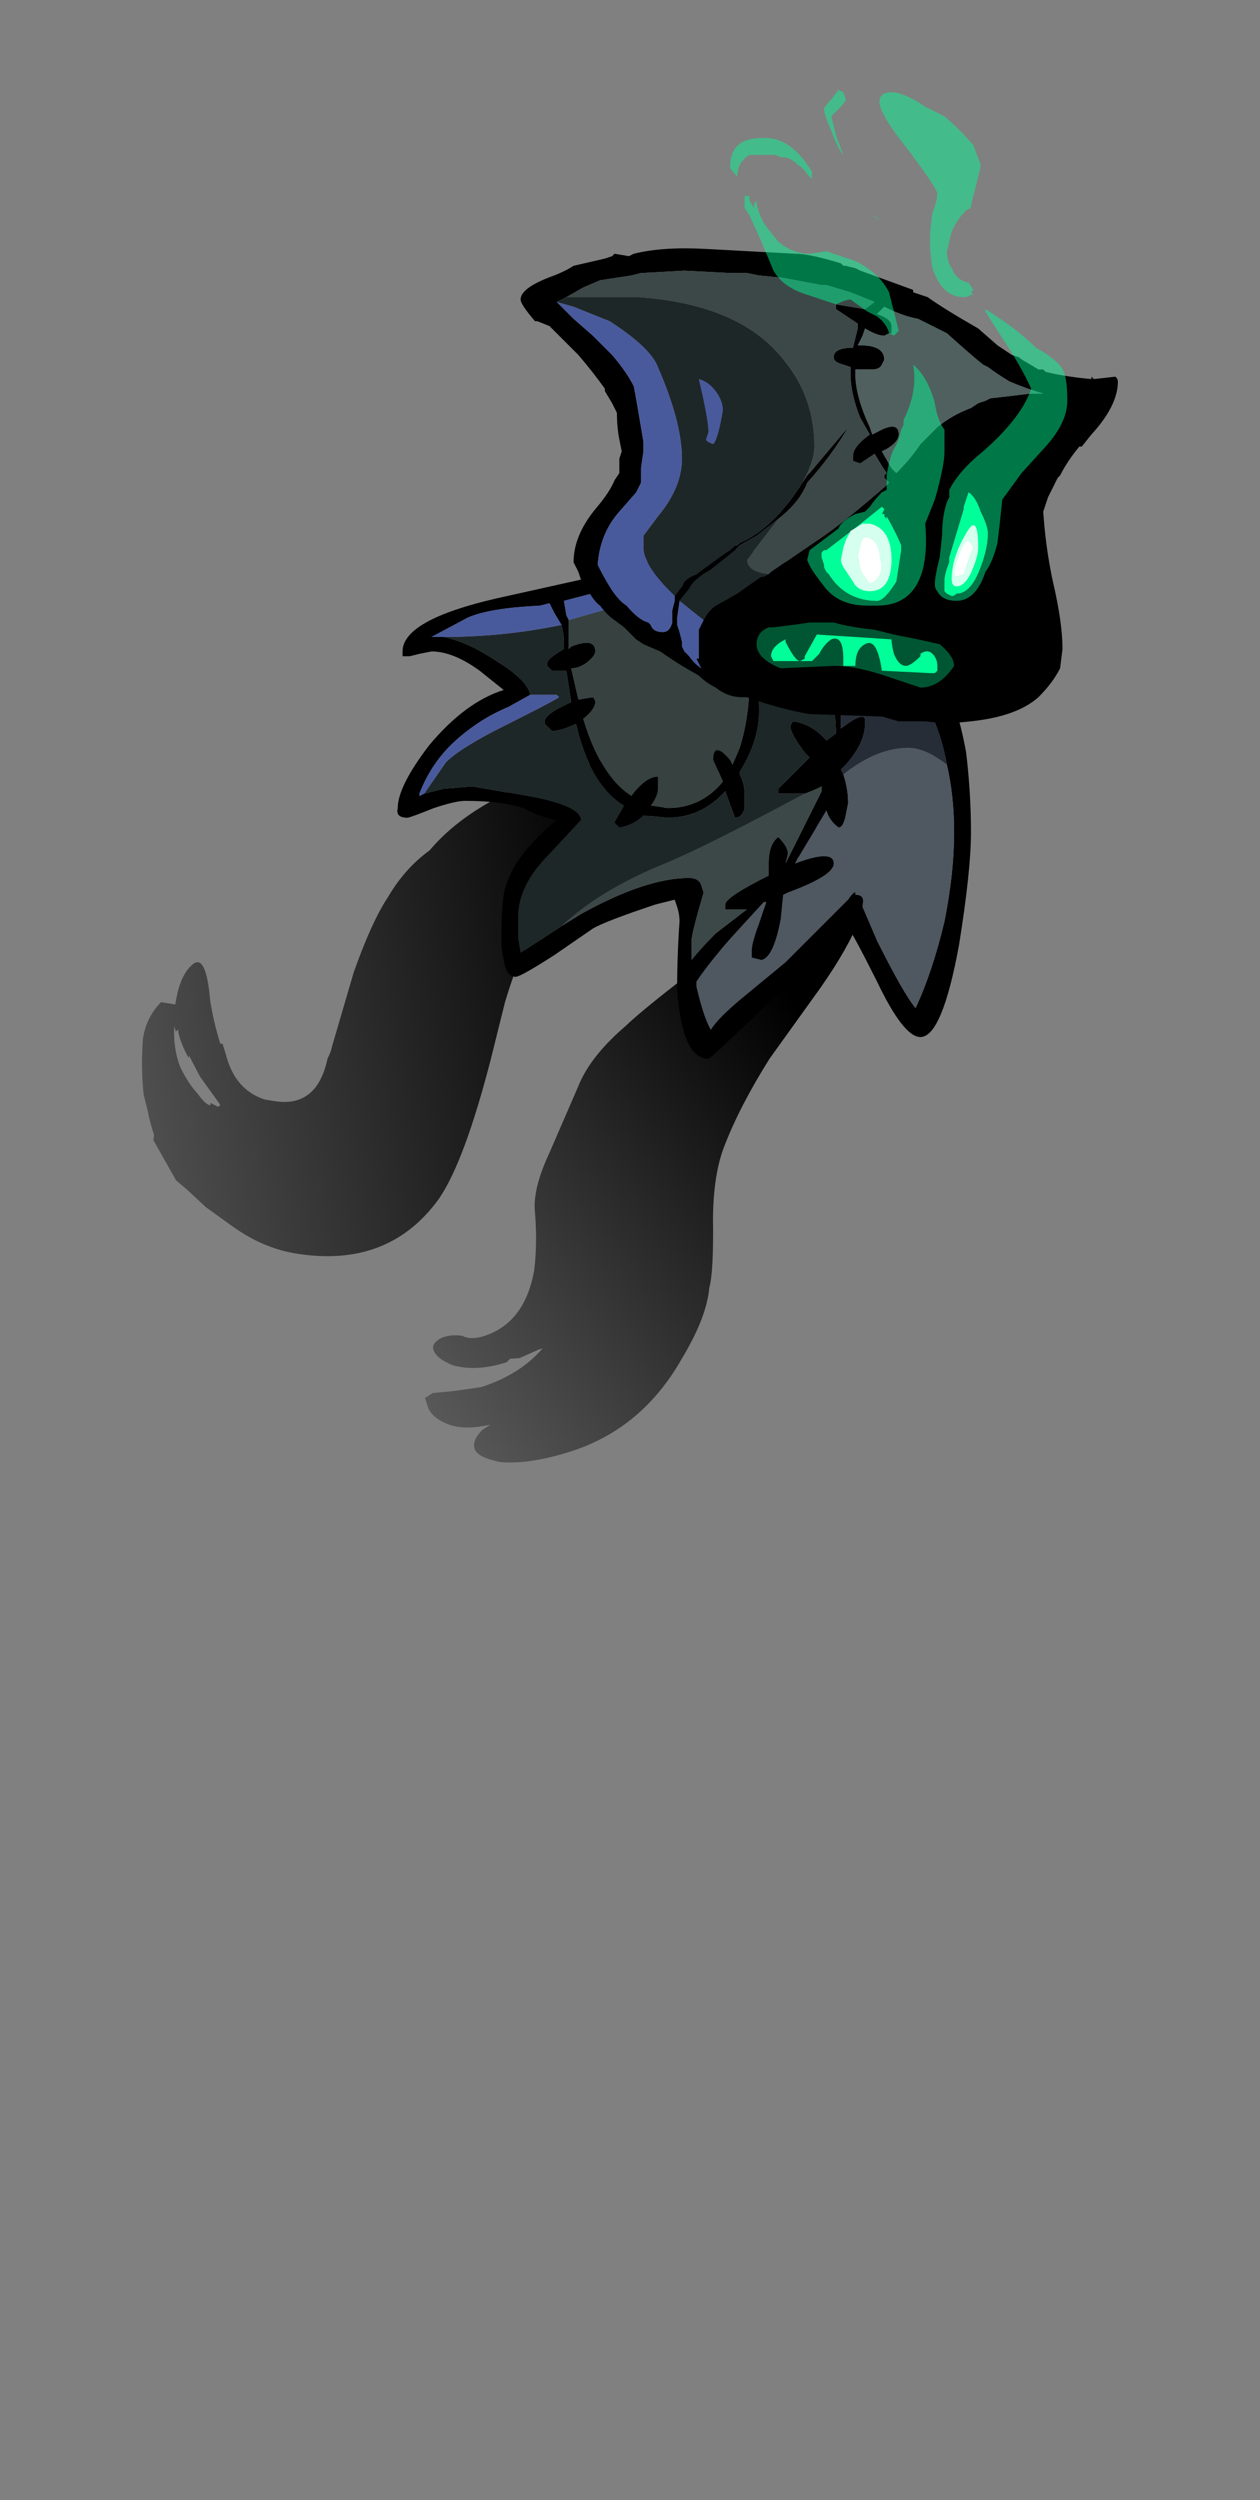 <?xml version="1.0" encoding="UTF-8" standalone="no"?>
<svg xmlns:ffdec="https://www.free-decompiler.com/flash" xmlns:xlink="http://www.w3.org/1999/xlink" ffdec:objectType="frame" height="363.05px" width="183.1px" xmlns="http://www.w3.org/2000/svg">
  <rect width="100%" height="100%" fill="#808080" stroke="none"/>
  <g transform="matrix(1.0, 0.0, 0.0, 1.0, 87.35, 191.6)">
    <use ffdec:characterId="403" ffdec:characterName="a_LostSoulArm14" height="80.15" transform="matrix(0.898, -0.287, 0.287, 0.898, -44.38, -47.37)" width="89.6" xlink:href="#sprite0"/>
    <use ffdec:characterId="407" ffdec:characterName="a_LostSoulArm12" height="82.6" transform="matrix(0.987, 0.16, -0.16, 0.987, -57.724, -95.4)" width="77.0" xlink:href="#sprite1"/>
    <use ffdec:characterId="373" ffdec:characterName="a_LostSoulBody10" height="74.2" transform="matrix(1.0, 0.0, 0.0, 1.0, -29.55, -112.05)" width="83.3" xlink:href="#sprite2"/>
    <use ffdec:characterId="384" ffdec:characterName="a_LostSoulHead05" height="92.05" transform="matrix(1.0, 0.0, 0.0, 1.0, -11.7, -178.55)" width="86.8" xlink:href="#sprite3"/>
  </g>
  <defs>
    <g id="sprite0" transform="matrix(1.0, 0.0, 0.0, 1.0, 44.8, 80.15)">
      <use ffdec:characterId="402" height="11.45" transform="matrix(7.0, 0.0, 0.0, 7.0, -44.8, -80.15)" width="12.8" xlink:href="#shape0"/>
    </g>
    <g id="shape0" transform="matrix(1.0, 0.0, 0.0, 1.0, 6.4, 11.45)">
      <path d="M5.9 -9.2 Q5.5 -8.7 4.65 -8.05 L3.1 -6.9 Q2.15 -6.1 1.55 -5.35 1.15 -4.85 0.85 -3.95 0.5 -2.8 0.3 -2.5 0.05 -1.9 -0.75 -1.2 -2.05 0.0 -3.7 0.0 -4.65 0.0 -5.25 -0.25 -5.7 -0.5 -5.7 -0.7 -5.7 -0.9 -5.4 -1.05 L-5.2 -1.1 Q-5.8 -1.15 -6.1 -1.4 -6.4 -1.65 -6.4 -1.9 L-6.4 -2.1 -6.2 -2.15 -5.75 -2.05 -5.15 -1.95 Q-4.25 -1.95 -3.6 -2.35 L-3.7 -2.35 -4.15 -2.3 -4.35 -2.35 -4.45 -2.3 Q-5.15 -2.3 -5.6 -2.6 -5.9 -2.85 -5.9 -3.05 -5.9 -3.15 -5.8 -3.2 -5.7 -3.25 -5.6 -3.25 -5.4 -3.25 -5.2 -3.15 -5.05 -3.0 -4.75 -3.0 -3.8 -3.0 -3.25 -4.05 -3.0 -4.6 -2.85 -5.25 -2.75 -5.75 -2.15 -6.4 L-1.1 -7.6 Q-0.65 -8.15 0.3 -8.55 0.8 -8.8 2.5 -9.4 4.0 -9.9 5.05 -10.9 5.1 -11.05 5.2 -11.2 5.45 -11.4 5.7 -11.45 6.4 -11.55 6.4 -10.7 6.4 -9.9 5.9 -9.2" fill="url(#gradient0)" fill-rule="evenodd" stroke="none"/>
    </g>
    <linearGradient gradientTransform="matrix(-0.01, 0.003, -0.045, -0.135, -5.05, -8.0)" gradientUnits="userSpaceOnUse" id="gradient0" spreadMethod="pad" x1="-819.2" x2="819.2">
      <stop offset="0.0" stop-color="#000000"/>
      <stop offset="1.0" stop-color="#000000" stop-opacity="0.0"/>
    </linearGradient>
    <g id="sprite1" transform="matrix(1.0, 0.0, 0.0, 1.0, 38.5, 82.6)">
      <use ffdec:characterId="406" height="11.8" transform="matrix(7.0, 0.0, 0.0, 7.0, -38.5, -82.6)" width="11.0" xlink:href="#shape1"/>
    </g>
    <g id="shape1" transform="matrix(1.0, 0.0, 0.0, 1.0, 5.5, 11.8)">
      <path d="M5.5 -11.5 Q5.5 -11.3 5.0 -10.85 L3.8 -9.85 Q3.2 -9.25 2.85 -8.6 L2.8 -8.5 Q2.25 -7.85 2.05 -7.1 1.9 -6.6 1.8 -5.85 L1.7 -4.65 Q1.5 -2.45 1.1 -1.6 0.3 0.0 -1.65 0.0 -2.35 0.0 -3.05 -0.35 -3.45 -0.55 -3.65 -0.65 L-4.1 -0.95 -4.35 -1.1 -4.95 -1.85 -4.95 -1.95 Q-5.1 -2.25 -5.15 -2.4 L-5.3 -2.75 Q-5.45 -3.3 -5.5 -3.9 -5.5 -4.35 -5.25 -4.7 L-4.95 -4.7 -4.95 -4.75 Q-4.95 -5.3 -4.75 -5.55 -4.5 -5.9 -4.25 -4.9 -4.1 -4.45 -3.9 -4.05 L-3.85 -4.05 -3.75 -3.85 Q-3.45 -3.15 -2.8 -3.05 L-2.6 -3.05 Q-1.7 -3.05 -1.65 -4.1 -1.6 -4.25 -1.6 -4.35 L-1.4 -5.95 Q-1.2 -7.05 -0.95 -7.6 -0.7 -8.25 -0.25 -8.7 0.5 -9.95 2.4 -10.85 3.3 -11.25 4.25 -11.5 L5.0 -11.7 Q5.25 -11.9 5.4 -11.75 5.5 -11.65 5.5 -11.5 M-4.9 -4.25 Q-4.85 -3.8 -4.65 -3.45 -4.45 -3.15 -4.2 -2.95 -4.0 -2.75 -3.9 -2.75 L-3.9 -2.8 -3.75 -2.75 Q-3.7 -2.75 -3.7 -2.8 L-4.2 -3.3 -4.5 -3.7 -4.5 -3.65 Q-4.7 -3.9 -4.8 -4.15 L-4.8 -4.2 -4.85 -4.15 -4.9 -4.25" fill="url(#gradient1)" fill-rule="evenodd" stroke="none"/>
    </g>
    <linearGradient gradientTransform="matrix(-0.01, 0.003, -0.045, -0.135, -5.05, -8.0)" gradientUnits="userSpaceOnUse" id="gradient1" spreadMethod="pad" x1="-819.2" x2="819.2">
      <stop offset="0.0" stop-color="#000000"/>
      <stop offset="1.0" stop-color="#000000" stop-opacity="0.0"/>
    </linearGradient>
    <g id="sprite2" transform="matrix(1.0, 0.0, 0.0, 1.0, 41.65, 74.2)">
      <use ffdec:characterId="372" height="10.6" transform="matrix(7.0, 0.0, 0.0, 7.0, -41.65, -74.2)" width="11.9" xlink:href="#shape2"/>
    </g>
    <g id="shape2" transform="matrix(1.0, 0.0, 0.0, 1.0, 5.95, 10.6)">
      <path d="M5.45 -6.1 Q5.35 -6.65 5.15 -7.1 4.75 -8.0 4.1 -8.65 3.5 -9.3 2.7 -9.65 L2.85 -9.4 Q3.15 -8.75 3.15 -8.35 L3.25 -7.35 3.25 -6.85 Q3.7 -7.2 3.75 -7.05 L3.75 -6.95 Q3.75 -6.55 3.35 -6.1 L3.25 -6.0 3.3 -5.9 Q3.4 -5.6 3.4 -5.3 L3.35 -5.05 Q3.3 -4.8 3.2 -4.8 3.0 -4.95 2.95 -5.15 L2.35 -4.15 2.3 -4.05 Q3.1 -4.35 3.1 -4.05 3.1 -3.8 2.15 -3.45 L2.05 -3.4 2.0 -2.9 Q1.85 -2.1 1.6 -2.05 L1.4 -2.1 1.4 -2.25 Q1.4 -2.4 1.55 -2.8 L1.7 -3.25 1.65 -3.25 1.1 -2.65 Q0.55 -2.05 0.25 -1.6 L0.25 -1.5 Q0.4 -0.85 0.55 -0.6 0.7 -0.85 1.25 -1.3 L2.1 -2.0 3.4 -3.3 Q3.5 -3.45 3.55 -3.45 L3.55 -3.4 Q3.75 -3.4 3.7 -3.2 L3.7 -3.15 4.0 -2.45 Q4.55 -1.35 4.8 -1.05 5.15 -1.8 5.4 -2.85 5.6 -3.85 5.6 -4.7 5.6 -5.45 5.45 -6.1 M2.5 -5.5 L1.95 -5.5 1.95 -5.6 2.6 -6.25 2.5 -6.35 Q2.2 -6.75 2.2 -6.9 L2.25 -7.0 Q2.65 -6.95 2.95 -6.6 L3.15 -6.75 Q3.1 -7.7 3.0 -8.25 2.85 -9.15 2.35 -9.85 1.75 -10.05 1.1 -10.05 1.25 -9.75 1.35 -9.1 1.55 -8.15 1.55 -7.2 1.55 -6.6 1.15 -5.95 L1.15 -5.9 Q1.25 -5.7 1.25 -5.5 L1.25 -5.2 Q1.2 -5.0 1.05 -5.0 L0.85 -5.55 Q0.35 -5.0 -0.35 -5.0 L-0.85 -5.05 Q-1.05 -4.85 -1.35 -4.8 L-1.45 -4.9 -1.25 -5.25 Q-1.9 -5.65 -2.2 -6.75 L-2.25 -6.95 Q-2.55 -6.8 -2.75 -6.8 L-2.9 -6.95 -2.9 -7.0 Q-2.9 -7.1 -2.65 -7.25 L-2.35 -7.4 -2.45 -8.05 -2.75 -8.05 -2.85 -8.15 -2.85 -8.2 Q-2.85 -8.3 -2.5 -8.5 L-2.5 -8.65 Q-2.5 -8.8 -2.55 -9.0 L-2.7 -9.25 -2.8 -9.45 -3.0 -9.4 Q-4.05 -9.35 -4.5 -9.15 L-5.25 -8.75 -5.0 -8.75 Q-4.5 -8.65 -3.9 -8.25 -3.25 -7.85 -3.2 -7.55 L-3.65 -7.3 Q-4.25 -7.05 -4.75 -6.6 -5.25 -6.15 -5.5 -5.5 L-5.5 -5.45 -5.4 -5.5 -5.0 -5.6 -4.4 -5.65 -3.25 -5.45 Q-2.15 -5.25 -2.15 -4.95 L-2.8 -4.25 Q-3.45 -3.6 -3.45 -2.95 L-3.45 -2.5 -3.4 -2.2 -2.55 -2.75 -2.15 -3.0 Q-0.8 -3.75 0.1 -3.75 0.3 -3.75 0.35 -3.6 L0.4 -3.45 Q0.15 -2.6 0.15 -2.45 L0.15 -2.05 Q0.35 -2.3 0.65 -2.6 L1.3 -3.1 0.85 -3.1 Q0.85 -3.15 0.85 -3.2 0.85 -3.35 1.75 -3.8 L1.75 -4.05 Q1.75 -4.45 1.95 -4.6 2.15 -4.4 2.15 -4.25 L2.1 -4.05 2.85 -5.55 2.85 -5.65 Q2.65 -5.55 2.5 -5.5 M0.75 -10.0 L0.7 -10.1 -0.55 -10.0 -0.9 -9.9 -1.0 -9.9 -1.35 -9.8 -2.5 -9.5 -2.45 -9.2 -2.4 -9.1 -2.4 -8.5 -2.35 -8.55 Q-1.85 -8.75 -1.85 -8.45 -1.85 -8.35 -2.05 -8.2 -2.2 -8.1 -2.35 -8.1 L-2.2 -7.45 -1.9 -7.5 Q-1.85 -7.45 -1.85 -7.4 -1.85 -7.25 -2.1 -7.05 L-2.0 -6.75 Q-1.65 -5.8 -1.1 -5.45 -0.8 -5.85 -0.55 -5.85 L-0.55 -5.6 Q-0.55 -5.45 -0.7 -5.25 L-0.35 -5.2 Q0.35 -5.2 0.8 -5.75 L0.6 -6.2 Q0.6 -6.6 0.95 -6.2 L1.0 -6.1 1.15 -6.45 Q1.35 -7.1 1.35 -7.8 1.35 -8.65 0.75 -10.0 M3.85 -9.35 Q4.8 -8.75 5.35 -7.8 5.65 -7.45 5.85 -6.35 5.95 -5.5 5.95 -4.7 5.95 -3.9 5.7 -2.35 5.35 -0.45 4.9 -0.45 4.55 -0.45 4.0 -1.6 3.5 -2.6 3.35 -2.8 L2.15 -1.55 Q0.55 0.0 0.5 0.0 -0.05 0.0 -0.15 -1.45 -0.15 -2.15 -0.1 -2.85 -0.1 -3.0 -0.15 -3.15 L-0.2 -3.3 -0.6 -3.2 Q-1.65 -2.85 -1.9 -2.7 L-2.7 -2.15 Q-3.4 -1.7 -3.5 -1.7 -3.7 -1.7 -3.75 -2.05 -3.8 -2.25 -3.8 -2.45 -3.8 -3.35 -3.7 -3.6 -3.5 -4.25 -2.65 -4.95 -2.95 -5.0 -3.35 -5.2 -3.8 -5.35 -4.55 -5.35 -4.75 -5.35 -5.2 -5.2 -5.7 -5.0 -5.75 -5.0 -6.0 -5.0 -5.95 -5.2 -5.95 -5.65 -5.3 -6.5 -4.55 -7.4 -3.75 -7.65 L-4.25 -8.05 Q-4.8 -8.45 -5.25 -8.45 L-5.5 -8.4 -5.7 -8.35 -5.85 -8.35 -5.85 -8.45 Q-5.85 -9.1 -3.9 -9.55 L-2.1 -9.95 Q-1.05 -10.2 -0.45 -10.4 1.0 -10.9 2.55 -10.1 3.05 -9.85 3.45 -9.55 L3.85 -9.35" fill="#000000" fill-rule="evenodd" stroke="none"/>
      <path d="M3.3 -5.9 Q4.0 -6.45 4.65 -6.45 5.0 -6.45 5.45 -6.1 5.6 -5.45 5.6 -4.7 5.6 -3.85 5.4 -2.85 5.15 -1.8 4.8 -1.05 4.55 -1.35 4.0 -2.45 L3.7 -3.15 3.7 -3.2 Q3.75 -3.4 3.55 -3.4 L3.55 -3.45 Q3.5 -3.45 3.4 -3.3 L2.1 -2.0 1.25 -1.3 Q0.7 -0.85 0.55 -0.6 0.4 -0.85 0.25 -1.5 L0.25 -1.6 Q0.55 -2.05 1.1 -2.65 L1.65 -3.25 1.7 -3.25 1.55 -2.8 Q1.4 -2.4 1.4 -2.25 L1.4 -2.1 1.6 -2.05 Q1.85 -2.1 2.0 -2.9 L2.05 -3.4 2.15 -3.45 Q3.1 -3.8 3.1 -4.05 3.1 -4.35 2.3 -4.05 L2.35 -4.15 2.95 -5.15 Q3.0 -4.95 3.2 -4.8 3.3 -4.8 3.35 -5.05 L3.4 -5.3 Q3.4 -5.6 3.3 -5.9" fill="#4f5860" fill-rule="evenodd" stroke="none"/>
      <path d="M-2.55 -2.75 Q-1.75 -3.5 -0.4 -4.05 0.45 -4.4 2.5 -5.5 2.65 -5.55 2.85 -5.65 L2.85 -5.55 2.1 -4.05 2.15 -4.25 Q2.15 -4.4 1.95 -4.6 1.75 -4.45 1.75 -4.05 L1.75 -3.8 Q0.85 -3.35 0.85 -3.2 0.85 -3.15 0.85 -3.1 L1.3 -3.1 0.65 -2.6 Q0.35 -2.3 0.15 -2.05 L0.15 -2.45 Q0.15 -2.6 0.4 -3.45 L0.35 -3.6 Q0.3 -3.75 0.1 -3.75 -0.8 -3.75 -2.15 -3.0 L-2.55 -2.75" fill="#3c4847" fill-rule="evenodd" stroke="none"/>
      <path d="M-2.4 -9.1 L-1.7 -9.3 -0.7 -9.65 0.8 -9.95 0.75 -10.0 Q1.35 -8.65 1.35 -7.8 1.35 -7.1 1.15 -6.45 L1.0 -6.1 0.95 -6.2 Q0.6 -6.6 0.6 -6.2 L0.8 -5.75 Q0.35 -5.2 -0.35 -5.2 L-0.7 -5.25 Q-0.55 -5.45 -0.55 -5.6 L-0.55 -5.85 Q-0.8 -5.85 -1.1 -5.45 -1.65 -5.8 -2.0 -6.75 L-2.1 -7.05 Q-1.85 -7.25 -1.85 -7.4 -1.85 -7.45 -1.9 -7.5 L-2.2 -7.45 -2.35 -8.1 Q-2.2 -8.1 -2.05 -8.2 -1.85 -8.35 -1.85 -8.45 -1.85 -8.75 -2.35 -8.55 L-2.4 -8.5 -2.4 -9.1" fill="#364140" fill-rule="evenodd" stroke="none"/>
      <path d="M3.3 -5.9 L3.25 -6.0 3.35 -6.1 Q3.75 -6.55 3.75 -6.95 L3.75 -7.05 Q3.7 -7.2 3.25 -6.85 L3.25 -7.35 3.15 -8.35 Q3.15 -8.75 2.85 -9.4 L2.7 -9.65 Q3.5 -9.3 4.1 -8.65 4.75 -8.0 5.15 -7.1 5.35 -6.65 5.45 -6.1 5.0 -6.45 4.65 -6.45 4.0 -6.45 3.3 -5.9" fill="#262d37" fill-rule="evenodd" stroke="none"/>
      <path d="M-2.55 -9.0 Q-2.5 -8.8 -2.5 -8.65 L-2.5 -8.5 Q-2.85 -8.3 -2.85 -8.2 L-2.85 -8.15 -2.75 -8.05 -2.45 -8.05 -2.35 -7.4 -2.65 -7.25 Q-2.9 -7.1 -2.9 -7.0 L-2.9 -6.95 -2.75 -6.8 Q-2.55 -6.8 -2.25 -6.95 L-2.2 -6.75 Q-1.9 -5.65 -1.25 -5.25 L-1.45 -4.9 -1.35 -4.8 Q-1.05 -4.85 -0.85 -5.05 L-0.35 -5.0 Q0.35 -5.0 0.85 -5.55 L1.05 -5.0 Q1.2 -5.0 1.25 -5.2 L1.25 -5.5 Q1.25 -5.7 1.15 -5.9 L1.15 -5.95 Q1.55 -6.6 1.55 -7.2 1.55 -8.15 1.35 -9.1 1.25 -9.75 1.1 -10.05 1.75 -10.05 2.35 -9.85 2.85 -9.15 3.0 -8.25 3.1 -7.7 3.15 -6.75 L2.95 -6.6 Q2.65 -6.95 2.25 -7.0 L2.2 -6.9 Q2.2 -6.75 2.5 -6.35 L2.6 -6.25 1.95 -5.6 1.95 -5.5 2.5 -5.5 Q0.45 -4.4 -0.4 -4.05 -1.75 -3.5 -2.55 -2.75 L-3.4 -2.2 -3.45 -2.5 -3.45 -2.95 Q-3.45 -3.6 -2.8 -4.25 L-2.15 -4.95 Q-2.15 -5.25 -3.25 -5.45 L-4.4 -5.65 -5.0 -5.6 -5.4 -5.5 -4.95 -6.15 Q-4.65 -6.45 -3.75 -6.9 -2.75 -7.4 -2.6 -7.5 L-2.65 -7.55 -3.2 -7.55 Q-3.25 -7.85 -3.9 -8.25 -4.5 -8.65 -5.0 -8.75 -3.75 -8.75 -2.55 -9.0" fill="#1e2728" fill-rule="evenodd" stroke="none"/>
      <path d="M-2.55 -9.0 Q-3.75 -8.75 -5.0 -8.75 L-5.25 -8.75 -4.5 -9.15 Q-4.05 -9.35 -3.0 -9.4 L-2.8 -9.45 -2.7 -9.25 -2.55 -9.0 M-3.2 -7.55 L-2.65 -7.55 -2.6 -7.5 Q-2.75 -7.4 -3.75 -6.9 -4.65 -6.45 -4.95 -6.15 L-5.4 -5.5 -5.5 -5.45 -5.5 -5.5 Q-5.25 -6.15 -4.75 -6.6 -4.25 -7.05 -3.65 -7.3 L-3.2 -7.55 M0.75 -10.0 L0.8 -9.95 -0.7 -9.65 -1.7 -9.3 -2.4 -9.1 -2.45 -9.2 -2.5 -9.5 -1.35 -9.8 -1.0 -9.9 -0.9 -9.9 -0.55 -10.0 0.7 -10.1 0.75 -10.0" fill="#495a9c" fill-rule="evenodd" stroke="none"/>
    </g>
    <g id="sprite3" transform="matrix(1.0, 0.0, 0.0, 1.0, 43.4, 91.0)">
      <use ffdec:characterId="383" height="13.15" transform="matrix(7.0, 0.0, 0.0, 7.0, -43.4, -91.0)" width="12.4" xlink:href="#shape3"/>
    </g>
    <g id="shape3" transform="matrix(1.0, 0.0, 0.0, 1.0, 6.2, 13.0)">
      <path d="M-1.05 -2.95 L-1.0 -3.0 0.1 -3.75 Q0.6 -4.1 1.4 -4.8 L1.45 -4.85 1.35 -4.95 1.35 -5.0 1.4 -5.05 1.3 -5.2 1.15 -5.45 0.85 -5.25 0.7 -5.3 0.7 -5.4 Q0.7 -5.6 1.05 -5.85 L0.85 -6.2 Q0.65 -6.7 0.65 -7.1 L0.65 -7.25 0.5 -7.3 Q0.3 -7.35 0.3 -7.45 0.3 -7.65 0.7 -7.65 L0.8 -8.05 0.8 -8.15 0.35 -8.45 0.35 -8.55 0.95 -8.45 1.15 -8.6 0.65 -8.8 0.15 -8.95 0.05 -8.95 -0.75 -9.1 -1.25 -9.15 -1.5 -9.2 -1.85 -9.2 -2.8 -9.25 -3.7 -9.2 -3.9 -9.15 -4.55 -9.05 -4.9 -8.9 -5.25 -8.7 -5.45 -8.6 -5.1 -8.25 -4.7 -7.9 -4.3 -7.5 Q-4.0 -7.15 -3.85 -6.85 -3.8 -6.6 -3.65 -5.7 L-3.65 -5.5 -3.7 -5.15 Q-3.7 -5.0 -3.7 -4.85 L-3.8 -4.65 -4.15 -4.25 Q-4.55 -3.8 -4.6 -3.15 L-4.55 -3.05 Q-4.25 -2.45 -4.0 -2.3 -3.75 -2.0 -3.55 -1.95 L-3.5 -1.9 Q-3.45 -1.75 -3.25 -1.75 -3.1 -1.75 -3.05 -1.95 L-3.05 -2.2 -3.0 -2.4 -3.0 -2.5 -2.85 -2.7 -2.8 -2.8 Q-2.7 -2.9 -2.55 -2.95 L-2.0 -3.35 -1.85 -3.45 -1.75 -3.55 -1.7 -3.55 -1.65 -3.6 Q-0.95 -3.9 -0.35 -4.85 L-0.25 -5.0 -0.2 -5.05 0.6 -6.0 Q0.25 -5.4 -0.25 -4.85 -0.4 -4.45 -0.85 -4.1 L-1.3 -3.75 -1.65 -3.55 -1.75 -3.45 -2.25 -3.05 Q-2.6 -2.85 -2.7 -2.65 L-2.9 -2.4 -2.95 -2.05 -2.95 -1.9 -2.9 -1.75 -2.85 -1.55 -2.85 -1.45 -2.8 -1.35 -2.7 -1.25 Q-2.6 -1.1 -2.45 -1.0 L-2.55 -1.2 -2.5 -1.2 -2.5 -1.8 -2.4 -2.0 Q-2.3 -2.2 -2.15 -2.3 L-1.7 -2.55 -1.35 -2.8 -1.2 -2.9 -1.15 -2.9 -1.05 -2.95 M0.55 -9.35 L0.75 -9.3 0.85 -9.25 1.95 -8.85 1.95 -8.8 2.25 -8.7 Q2.6 -8.45 3.3 -8.05 L3.7 -7.7 Q3.85 -7.6 4.0 -7.5 L4.15 -7.45 Q4.2 -7.4 4.3 -7.35 L4.55 -7.2 4.65 -7.2 4.7 -7.15 Q5.1 -7.05 5.65 -7.0 L5.65 -7.05 5.7 -7.0 6.15 -7.05 Q6.2 -7.0 6.2 -6.95 6.2 -6.45 5.65 -5.85 L5.45 -5.6 5.4 -5.6 Q5.15 -5.3 5.0 -5.0 L4.95 -4.95 4.75 -4.55 4.65 -4.25 Q4.7 -3.5 4.85 -2.8 5.05 -1.95 5.05 -1.4 L5.0 -1.0 Q4.85 -0.7 4.55 -0.4 4.1 0.0 3.15 0.1 L2.65 0.15 2.2 0.1 1.65 0.1 1.3 0.0 -0.2 -0.05 Q-0.8 -0.15 -1.5 -0.4 L-1.6 -0.4 Q-1.9 -0.4 -2.15 -0.6 -2.35 -0.7 -2.5 -0.85 -2.95 -1.1 -3.3 -1.35 L-3.65 -1.5 -3.8 -1.6 -4.05 -1.85 -4.25 -2.0 Q-4.4 -2.1 -4.55 -2.3 -4.7 -2.4 -4.9 -2.8 L-4.95 -2.85 -5.0 -3.0 -5.1 -3.2 Q-5.1 -3.75 -4.65 -4.3 -4.35 -4.65 -4.25 -4.9 L-4.15 -5.05 -4.15 -5.35 -4.1 -5.5 -4.15 -5.75 Q-4.2 -6.0 -4.2 -6.3 L-4.3 -6.5 -4.45 -6.75 -4.45 -6.8 Q-4.7 -7.15 -5.0 -7.5 L-5.6 -8.1 -5.85 -8.2 -5.9 -8.2 Q-6.2 -8.55 -6.2 -8.65 -6.2 -8.9 -5.5 -9.15 -5.25 -9.25 -5.1 -9.35 L-4.45 -9.5 -4.3 -9.55 -4.25 -9.6 -3.95 -9.55 -3.85 -9.6 Q-3.25 -9.75 -2.35 -9.7 L-0.5 -9.6 Q-0.2 -9.6 0.45 -9.4 L0.5 -9.35 0.55 -9.35 M1.2 -8.35 Q1.5 -8.25 1.5 -8.1 L1.5 -7.95 1.45 -7.95 1.35 -7.9 Q1.2 -7.9 0.95 -8.05 L0.9 -7.9 0.8 -7.7 0.85 -7.7 Q1.35 -7.7 1.35 -7.4 L1.3 -7.3 Q1.25 -7.2 1.1 -7.2 L0.75 -7.2 0.75 -7.1 Q0.75 -6.65 1.05 -6.0 L1.1 -5.85 1.2 -5.9 Q1.65 -6.15 1.65 -5.85 1.65 -5.7 1.4 -5.55 L1.3 -5.5 1.5 -5.15 1.6 -5.05 Q1.9 -5.35 2.1 -5.65 L2.45 -6.0 Q2.75 -6.25 3.15 -6.4 L3.3 -6.5 3.45 -6.55 3.55 -6.6 4.4 -6.7 4.65 -6.7 Q4.3 -6.8 3.95 -6.95 3.7 -7.1 3.5 -7.25 L3.4 -7.3 Q3.15 -7.5 2.65 -7.95 L2.05 -8.25 Q1.75 -8.3 1.35 -8.5 L1.2 -8.35 M3.35 -8.8 L3.35 -8.8 M3.1 -4.65 L3.0 -4.35 3.0 -4.3 2.7 -3.3 2.7 -3.2 Q2.6 -2.95 2.6 -2.8 L2.6 -2.6 2.65 -2.55 2.75 -2.5 Q2.8 -2.5 2.85 -2.55 3.15 -2.55 3.35 -3.1 3.5 -3.5 3.5 -3.8 3.5 -3.95 3.35 -4.25 3.25 -4.55 3.1 -4.65 L3.1 -4.65 M0.5 -1.2 L0.5 -1.05 0.75 -1.05 Q0.75 -1.4 0.95 -1.5 1.2 -1.65 1.3 -0.95 L2.3 -0.9 2.4 -0.9 2.45 -0.95 2.45 -1.05 Q2.45 -1.2 2.35 -1.3 2.25 -1.4 2.1 -1.3 L2.1 -1.25 Q1.9 -1.05 1.8 -1.05 1.65 -1.05 1.55 -1.3 1.5 -1.5 1.5 -1.6 L-0.05 -1.7 -0.3 -1.25 -0.3 -1.2 -0.4 -1.15 Q-0.5 -1.15 -0.7 -1.55 L-0.7 -1.6 Q-1.0 -1.45 -1.0 -1.25 L-0.95 -1.15 -0.15 -1.15 0.0 -1.3 Q0.1 -1.5 0.25 -1.6 0.5 -1.7 0.5 -1.2 M1.35 -4.3 L1.3 -4.35 0.8 -3.95 0.15 -3.45 0.1 -3.45 0.05 -3.4 0.05 -3.3 0.1 -3.15 0.1 -3.1 0.15 -3.0 0.2 -2.95 Q0.55 -2.4 1.2 -2.4 1.35 -2.4 1.6 -2.8 L1.7 -3.45 1.7 -3.55 Q1.6 -3.8 1.4 -4.15 L1.4 -4.1 1.35 -4.15 1.35 -4.2 1.3 -4.2 1.35 -4.3" fill="#000000" fill-rule="evenodd" stroke="none"/>
      <path d="M3.1 -4.65 L3.1 -4.65 Q3.25 -4.55 3.35 -4.25 3.5 -3.95 3.5 -3.8 3.5 -3.5 3.35 -3.1 3.15 -2.55 2.85 -2.55 2.8 -2.5 2.75 -2.5 L2.65 -2.55 2.6 -2.6 2.6 -2.8 Q2.6 -2.95 2.7 -3.2 L2.7 -3.3 3.0 -4.3 3.0 -4.35 3.1 -4.65 M1.35 -4.3 L1.3 -4.2 1.35 -4.2 1.35 -4.15 1.4 -4.1 1.4 -4.15 Q1.6 -3.8 1.7 -3.55 L1.7 -3.45 1.6 -2.8 Q1.35 -2.4 1.2 -2.4 0.55 -2.4 0.2 -2.95 L0.15 -3.0 0.1 -3.1 0.1 -3.15 0.05 -3.3 0.05 -3.4 0.1 -3.45 0.15 -3.45 0.8 -3.95 1.3 -4.35 1.35 -4.3 M0.5 -1.2 Q0.5 -1.7 0.25 -1.6 0.1 -1.5 0.0 -1.3 L-0.15 -1.15 -0.95 -1.15 -1.0 -1.25 Q-1.0 -1.45 -0.7 -1.6 L-0.7 -1.55 Q-0.5 -1.15 -0.4 -1.15 L-0.3 -1.2 -0.3 -1.25 -0.05 -1.7 1.5 -1.6 Q1.5 -1.5 1.55 -1.3 1.65 -1.05 1.8 -1.05 1.9 -1.05 2.1 -1.25 L2.1 -1.3 Q2.25 -1.4 2.35 -1.3 2.45 -1.2 2.45 -1.05 L2.45 -0.95 2.4 -0.9 2.3 -0.9 1.3 -0.95 Q1.2 -1.65 0.95 -1.5 0.75 -1.4 0.75 -1.05 L0.5 -1.05 0.5 -1.2" fill="#00ff99" fill-rule="evenodd" stroke="none"/>
      <path d="M-1.05 -2.95 L-1.15 -2.9 -1.2 -2.9 -1.35 -2.8 -1.7 -2.55 -2.15 -2.3 Q-2.3 -2.2 -2.4 -2.0 L-2.9 -2.4 -2.7 -2.65 Q-2.6 -2.85 -2.25 -3.05 L-1.75 -3.45 -1.65 -3.55 -1.3 -3.75 -0.85 -4.1 -1.5 -3.25 Q-1.5 -3.0 -1.05 -2.95 M-0.35 -4.85 Q-0.95 -3.9 -1.65 -3.6 L-1.7 -3.55 -1.75 -3.55 -1.85 -3.45 -2.0 -3.35 -2.55 -2.95 Q-2.7 -2.9 -2.8 -2.8 L-2.85 -2.7 -3.0 -2.5 -3.2 -2.7 Q-3.65 -3.2 -3.65 -3.5 L-3.65 -3.75 -3.35 -4.15 Q-2.85 -4.75 -2.85 -5.35 -2.85 -6.1 -3.35 -7.25 -3.5 -7.65 -4.35 -8.2 L-5.1 -8.5 -5.45 -8.6 -5.25 -8.7 -3.75 -8.7 Q-1.6 -8.55 -0.7 -7.35 -0.1 -6.6 -0.1 -5.6 -0.1 -5.3 -0.35 -4.85" fill="#1e2728" fill-rule="evenodd" stroke="none"/>
      <path d="M1.2 -8.35 L1.35 -8.5 Q1.75 -8.3 2.05 -8.25 L2.65 -7.95 Q3.15 -7.5 3.4 -7.3 L3.5 -7.25 Q3.7 -7.1 3.95 -6.95 4.3 -6.8 4.65 -6.7 L4.4 -6.7 3.55 -6.6 3.45 -6.55 3.3 -6.5 3.15 -6.4 Q2.75 -6.25 2.45 -6.0 L2.1 -5.65 Q1.9 -5.35 1.6 -5.05 L1.5 -5.15 1.3 -5.5 1.4 -5.55 Q1.65 -5.7 1.65 -5.85 1.65 -6.15 1.2 -5.9 L1.1 -5.85 1.05 -6.0 Q0.75 -6.65 0.75 -7.1 L0.75 -7.2 1.1 -7.2 Q1.25 -7.2 1.3 -7.3 L1.35 -7.4 Q1.35 -7.7 0.85 -7.7 L0.8 -7.7 0.9 -7.9 0.95 -8.05 Q1.2 -7.9 1.35 -7.9 L1.45 -7.95 1.5 -7.95 1.5 -8.1 Q1.5 -8.25 1.2 -8.35" fill="#4f605e" fill-rule="evenodd" stroke="none"/>
      <path d="M-5.25 -8.7 L-4.9 -8.9 -4.55 -9.05 -3.9 -9.15 -3.7 -9.2 -2.8 -9.25 -1.85 -9.2 -1.5 -9.2 -1.25 -9.15 -0.75 -9.1 0.05 -8.95 0.15 -8.95 0.65 -8.8 1.15 -8.6 0.95 -8.45 0.35 -8.55 0.35 -8.45 0.8 -8.15 0.8 -8.05 0.7 -7.65 Q0.3 -7.65 0.3 -7.45 0.3 -7.35 0.5 -7.3 L0.65 -7.25 0.65 -7.1 Q0.65 -6.7 0.85 -6.2 L1.05 -5.85 Q0.7 -5.6 0.7 -5.4 L0.7 -5.3 0.85 -5.25 1.15 -5.45 1.3 -5.2 1.4 -5.05 1.35 -5.0 1.35 -4.95 1.45 -4.85 1.4 -4.8 Q0.6 -4.1 0.1 -3.75 L-1.0 -3.0 -1.05 -2.95 Q-1.5 -3.0 -1.5 -3.25 L-0.85 -4.1 Q-0.4 -4.45 -0.25 -4.85 0.25 -5.4 0.6 -6.0 L-0.2 -5.05 -0.25 -5.0 -0.35 -4.85 Q-0.1 -5.3 -0.1 -5.6 -0.1 -6.6 -0.7 -7.35 -1.6 -8.55 -3.75 -8.7 L-5.25 -8.7" fill="#3c4847" fill-rule="evenodd" stroke="none"/>
      <path d="M-2.4 -2.0 L-2.5 -1.8 -2.5 -1.2 -2.55 -1.2 -2.45 -1.0 Q-2.6 -1.1 -2.7 -1.25 L-2.8 -1.35 -2.85 -1.45 -2.85 -1.55 -2.9 -1.75 -2.95 -1.9 -2.95 -2.05 -2.9 -2.4 -2.4 -2.0 M-3.0 -2.5 L-3.0 -2.4 -3.05 -2.2 -3.05 -1.95 Q-3.1 -1.75 -3.25 -1.75 -3.45 -1.75 -3.5 -1.9 L-3.55 -1.95 Q-3.75 -2.0 -4.0 -2.3 -4.25 -2.45 -4.55 -3.05 L-4.6 -3.15 Q-4.55 -3.8 -4.15 -4.25 L-3.8 -4.65 -3.7 -4.85 Q-3.7 -5.0 -3.7 -5.15 L-3.65 -5.5 -3.65 -5.7 Q-3.8 -6.6 -3.85 -6.85 -4.0 -7.15 -4.3 -7.5 L-4.7 -7.9 -5.1 -8.25 -5.45 -8.6 -5.1 -8.5 -4.35 -8.2 Q-3.5 -7.65 -3.35 -7.25 -2.85 -6.1 -2.85 -5.35 -2.85 -4.75 -3.35 -4.15 L-3.65 -3.75 -3.65 -3.5 Q-3.65 -3.2 -3.2 -2.7 L-3.0 -2.5" fill="#495a9c" fill-rule="evenodd" stroke="none"/>
      <path d="M-2.2 -5.65 Q-2.35 -5.7 -2.35 -5.75 L-2.3 -5.9 Q-2.3 -6.15 -2.5 -7.0 -2.3 -6.95 -2.15 -6.75 -2.0 -6.55 -2.0 -6.35 -2.1 -5.75 -2.2 -5.65" fill="#495a9c" fill-rule="evenodd" stroke="none"/>
      <path d="M3.35 -11.45 L3.35 -11.4 3.15 -10.6 3.15 -10.55 3.05 -10.5 Q2.75 -10.2 2.7 -9.85 L2.65 -9.65 Q2.65 -9.45 2.75 -9.3 2.85 -9.05 3.1 -9.0 L3.2 -8.85 3.15 -8.8 3.2 -8.75 3.15 -8.75 Q3.1 -8.7 3.0 -8.7 2.55 -8.7 2.35 -9.3 2.3 -9.6 2.3 -9.85 L2.3 -9.9 Q2.3 -10.15 2.35 -10.45 2.45 -10.7 2.45 -10.85 2.45 -10.95 1.85 -11.75 1.25 -12.5 1.25 -12.75 1.25 -12.95 1.5 -12.95 1.7 -12.95 2.05 -12.75 L2.2 -12.65 2.6 -12.45 Q2.95 -12.15 3.2 -11.85 L3.35 -11.45 M0.5 -12.95 L0.55 -12.8 Q0.55 -12.75 0.4 -12.6 L0.25 -12.45 0.35 -12.05 0.5 -11.65 Q0.4 -11.75 0.25 -12.15 0.1 -12.5 0.1 -12.6 0.1 -12.65 0.25 -12.8 L0.4 -13.0 0.5 -12.95 M0.75 -9.45 Q1.25 -9.2 1.45 -8.8 L1.65 -8.0 1.55 -7.9 1.45 -7.95 Q1.4 -8.15 1.2 -8.3 L1.0 -8.4 0.65 -8.65 Q0.55 -8.65 0.35 -8.55 L-0.25 -8.75 Q-0.75 -8.9 -0.95 -9.25 L-1.2 -9.85 -1.45 -10.4 -1.55 -10.55 -1.55 -10.8 -1.45 -10.8 -1.45 -10.7 -1.35 -10.55 -1.35 -10.65 -1.3 -10.7 -1.3 -10.65 Q-1.25 -10.35 -1.05 -10.1 L-0.85 -9.85 Q-0.55 -9.6 -0.2 -9.6 L0.15 -9.65 0.75 -9.45 M1.2 -10.35 L1.25 -10.3 1.1 -10.4 1.2 -10.35 M3.45 -8.4 Q3.45 -8.55 3.45 -8.45 4.1 -8.05 4.5 -7.65 4.95 -7.4 5.05 -7.2 5.15 -7.05 5.15 -6.55 5.15 -6.1 4.7 -5.6 L4.2 -5.05 3.8 -4.5 Q3.75 -4.0 3.7 -3.6 3.6 -3.2 3.45 -3.0 3.25 -2.4 2.85 -2.4 2.55 -2.4 2.45 -2.6 2.4 -2.65 2.4 -2.75 2.4 -2.9 2.5 -3.3 L2.55 -3.75 Q2.55 -4.15 2.65 -4.45 L2.7 -4.55 2.7 -4.7 Q2.9 -5.1 3.4 -5.5 4.2 -6.2 4.4 -6.8 4.2 -7.25 3.8 -7.85 L3.45 -8.4 M1.3 -7.05 L1.3 -7.05 M1.7 -5.95 L1.75 -6.05 1.75 -6.15 Q2.05 -6.75 1.95 -7.3 2.25 -7.05 2.4 -6.5 2.45 -6.15 2.6 -5.95 L2.6 -5.5 Q2.6 -5.2 2.4 -4.5 L2.2 -4.0 Q2.25 -3.45 2.15 -3.05 1.95 -2.3 1.2 -2.3 L1.0 -2.3 Q0.4 -2.3 0.1 -2.7 L-0.05 -2.9 Q-0.2 -3.1 -0.25 -3.25 L-0.2 -3.45 0.4 -3.9 Q0.45 -4.05 0.75 -4.2 L0.95 -4.25 1.05 -4.35 Q1.15 -4.5 1.3 -4.65 L1.4 -4.7 1.4 -5.0 Q1.45 -5.35 1.55 -5.55 1.65 -5.7 1.7 -5.95 M0.5 -3.1 L0.7 -2.8 Q0.8 -2.6 1.05 -2.6 1.35 -2.6 1.45 -2.9 1.5 -3.05 1.5 -3.25 1.5 -3.9 1.05 -4.0 L0.9 -4.0 0.65 -3.85 0.55 -3.65 0.5 -3.5 0.35 -3.4 Q0.35 -3.25 0.5 -3.1 M2.75 -2.85 Q2.75 -2.7 2.85 -2.7 3.05 -2.7 3.2 -3.1 3.3 -3.35 3.3 -3.5 3.3 -4.25 3.05 -3.8 2.75 -3.3 2.75 -2.85 M-1.85 -11.4 Q-1.85 -12.0 -1.2 -12.0 -0.6 -12.05 -0.15 -11.3 L-0.15 -11.15 -0.25 -11.25 Q-0.3 -11.35 -0.45 -11.45 -0.6 -11.6 -0.75 -11.6 L-0.8 -11.6 -0.9 -11.65 -1.45 -11.65 Q-1.7 -11.5 -1.7 -11.2 -1.85 -11.35 -1.85 -11.4" fill="#00ff99" fill-opacity="0.467" fill-rule="evenodd" stroke="none"/>
      <path d="M0.3 -1.95 Q0.65 -1.85 1.15 -1.8 L1.55 -1.7 2.05 -1.6 2.5 -1.5 Q2.8 -1.25 2.8 -1.05 2.5 -0.6 2.1 -0.6 L1.5 -0.8 Q0.8 -1.05 0.3 -1.05 L-0.8 -1.0 Q-1.3 -1.2 -1.3 -1.5 -1.3 -1.75 -1.05 -1.85 L-0.95 -1.85 -0.55 -1.9 -0.2 -1.95 0.3 -1.95" fill="#00ff99" fill-opacity="0.337" fill-rule="evenodd" stroke="none"/>
      <path d="M3.15 -3.6 L3.1 -3.65 Q3.0 -3.65 2.9 -3.35 2.8 -3.1 2.8 -3.0 2.8 -2.9 2.85 -2.9 L3.0 -2.95 3.1 -3.25 3.2 -3.5 3.15 -3.6 M0.5 -3.5 L0.55 -3.65 0.65 -3.85 0.9 -4.0 1.05 -4.0 Q1.5 -3.9 1.5 -3.25 1.5 -3.05 1.45 -2.9 1.35 -2.6 1.05 -2.6 0.8 -2.6 0.7 -2.8 L0.5 -3.1 Q0.45 -3.2 0.45 -3.25 L0.5 -3.5 M1.05 -3.7 Q0.9 -3.8 0.85 -3.55 L0.8 -3.35 0.85 -3.05 0.9 -2.95 1.05 -2.75 Q1.3 -2.85 1.3 -3.15 L1.25 -3.35 1.25 -3.4 Q1.2 -3.65 1.05 -3.7 M2.75 -2.85 Q2.75 -3.3 3.05 -3.8 3.3 -4.25 3.3 -3.5 3.3 -3.35 3.2 -3.1 3.05 -2.7 2.85 -2.7 2.75 -2.7 2.75 -2.85" fill="#d5ffee" fill-rule="evenodd" stroke="none"/>
      <path d="M3.15 -3.6 L3.2 -3.5 3.1 -3.25 3.0 -2.95 2.85 -2.9 Q2.8 -2.9 2.8 -3.0 2.8 -3.1 2.9 -3.35 3.0 -3.65 3.1 -3.65 L3.15 -3.6 M1.05 -3.7 Q1.2 -3.65 1.25 -3.4 L1.25 -3.35 1.3 -3.15 Q1.3 -2.85 1.05 -2.75 L0.9 -2.95 0.85 -3.05 0.8 -3.35 0.85 -3.55 Q0.9 -3.8 1.05 -3.7" fill="#ffffff" fill-rule="evenodd" stroke="none"/>
    </g>
  </defs>
</svg>
